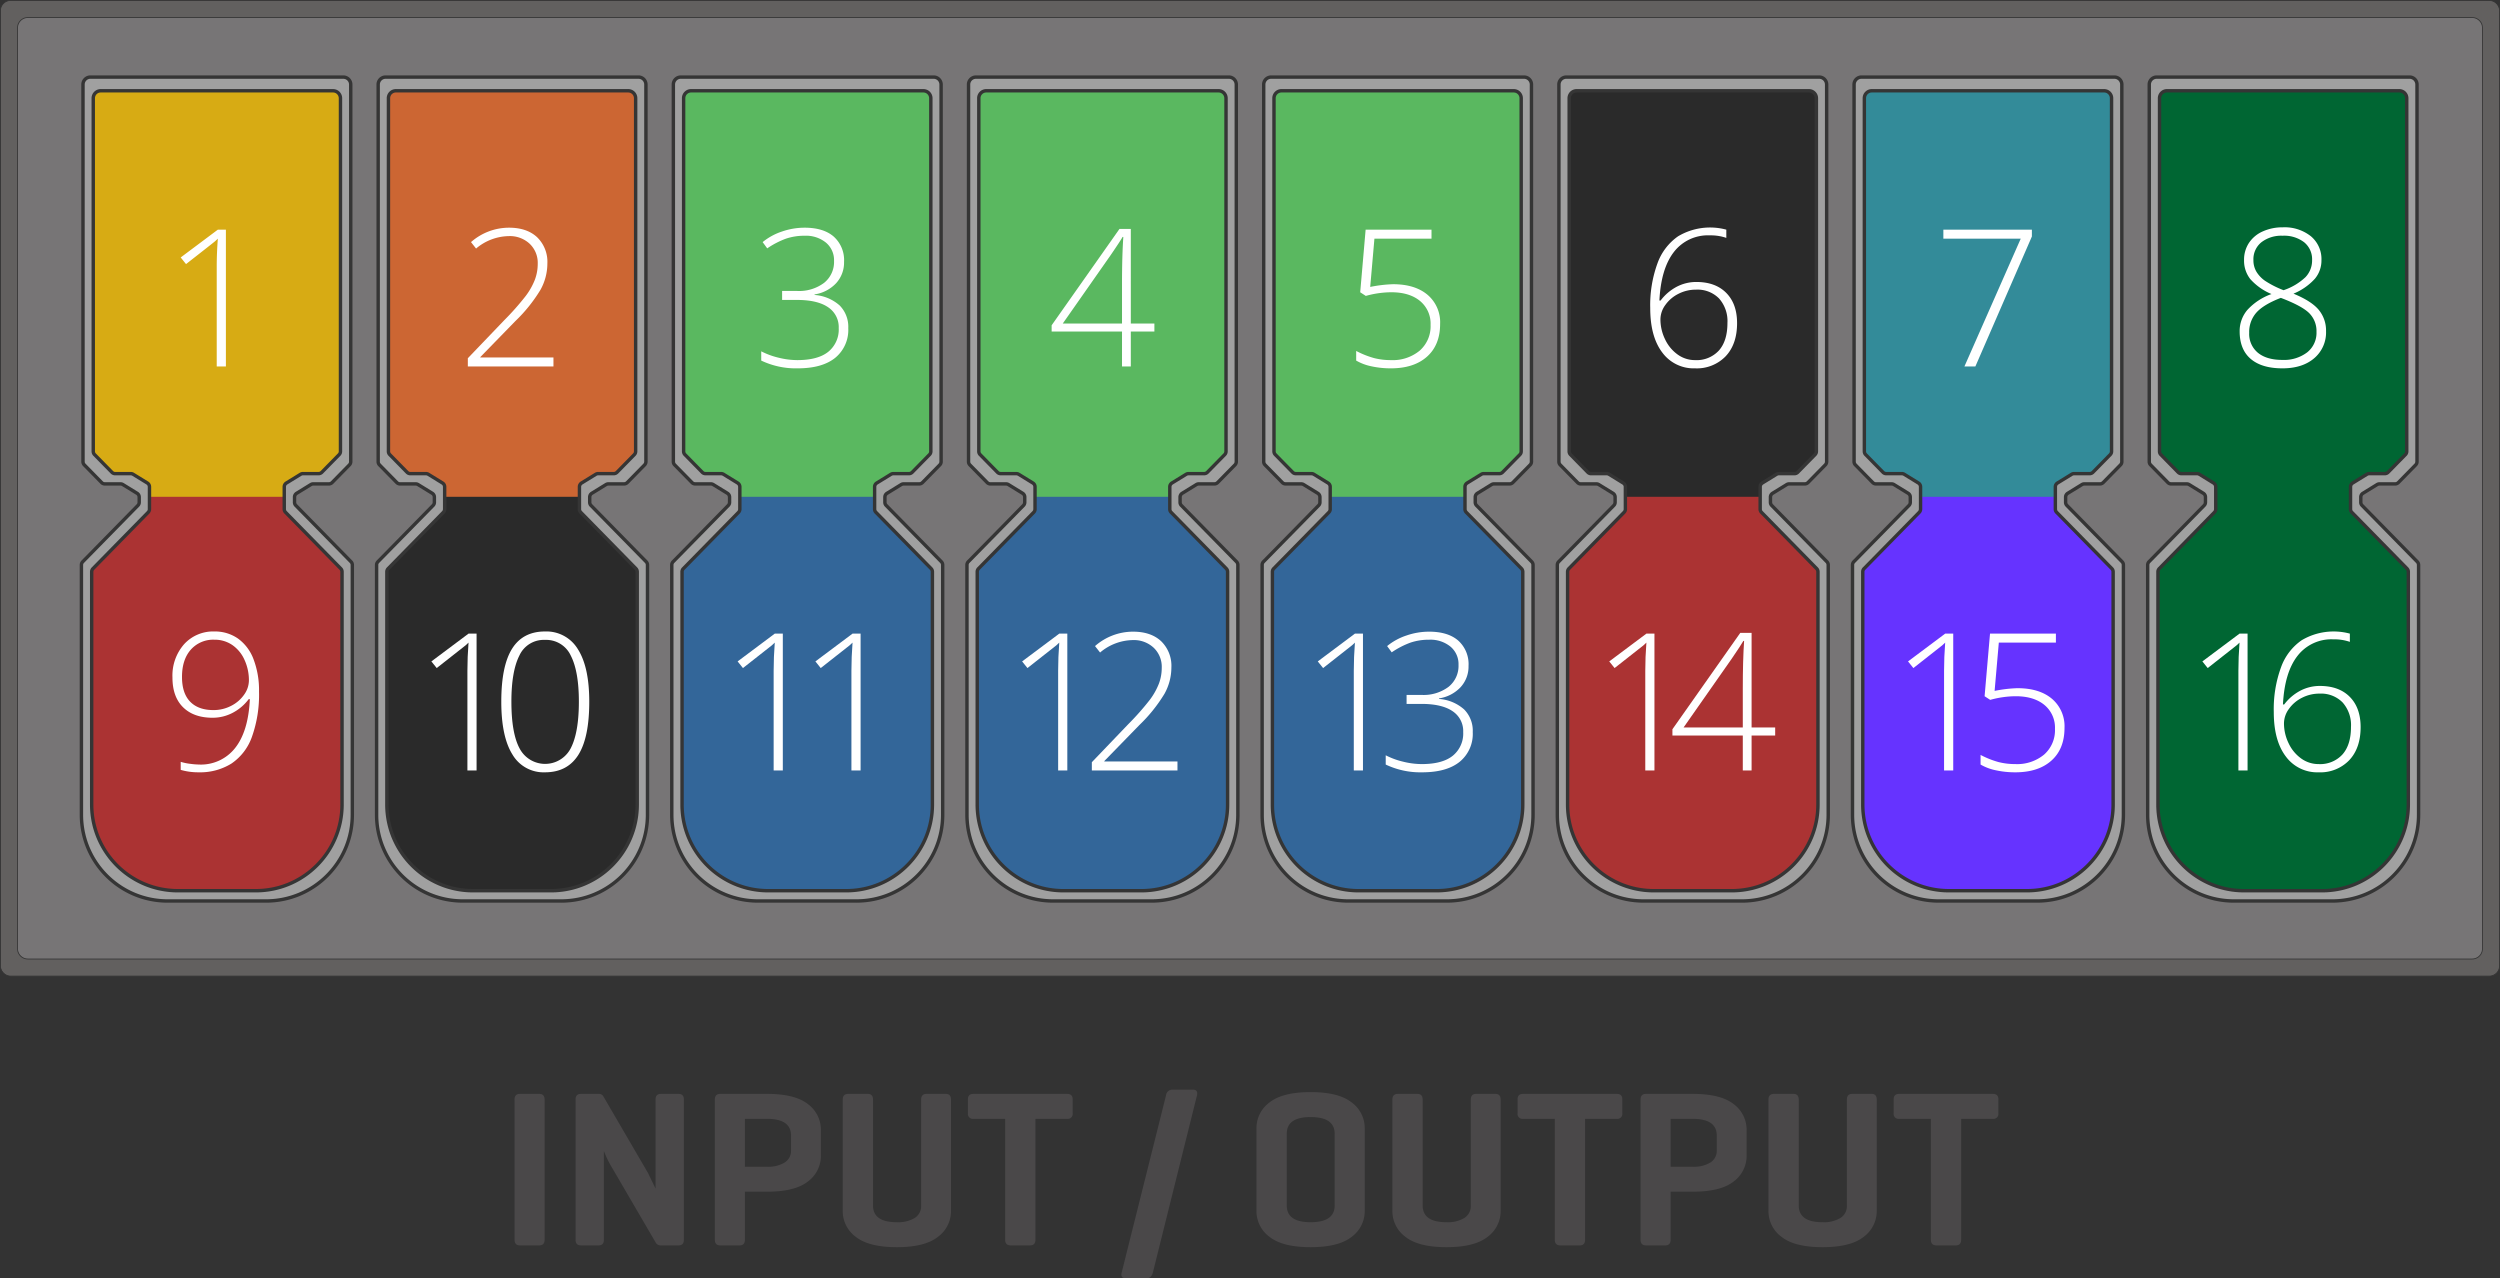 <svg xmlns="http://www.w3.org/2000/svg" xmlns:xlink="http://www.w3.org/1999/xlink" viewBox="0 0 730.25 373.411"><rect x="0" y="0" width="730.25" height="373.411" fill="#333333" stroke="none"/><style>.P{fill:#353535}.Q{fill:#a0a0a0}.R{fill:#5ab860}</style><rect width="730" height="285" x=".125" y=".125" fill="#62605f" rx="3"/><path d="M727.125 285.25h-724A3.13 3.13 0 0 1 0 282.125v-279A3.13 3.13 0 0 1 3.125 0h724a3.13 3.13 0 0 1 3.125 3.125v279a3.13 3.13 0 0 1-3.125 3.125m-724-285A2.88 2.88 0 0 0 .25 3.125v279A2.88 2.88 0 0 0 3.125 285h724a2.88 2.88 0 0 0 2.875-2.875v-279A2.88 2.88 0 0 0 727.125.25z" class="P"/><rect width="720" height="275" x="5.125" y="5.125" fill="#777576" rx="3"/><path d="M722.125 280.25h-714A3.13 3.13 0 0 1 5 277.125v-269A3.13 3.13 0 0 1 8.125 5h714a3.13 3.13 0 0 1 3.125 3.125v269a3.13 3.13 0 0 1-3.125 3.125m-714-275A2.88 2.88 0 0 0 5.25 8.125v269A2.88 2.88 0 0 0 8.125 280h714a2.88 2.88 0 0 0 2.875-2.875v-269a2.88 2.88 0 0 0-2.875-2.875z" class="P"/><path fill="#d7ab14" d="M83.034 145.292v-3.087c0-.462.24-.89.634-1.132l4.13-2.531c.209-.128.449-.196.693-.196h4.568c.356 0 .698-.143.948-.398l5.064-5.164c.243-.248.38-.582.38-.929V28.681a2.17 2.17 0 0 0-2.167-2.167H29.409a2.17 2.17 0 0 0-2.167 2.167v103.176c0 .347.136.681.38.929l5.064 5.164c.25.255.591.398.948.398h4.568c.245 0 .485.068.693.196l4.131 2.531c.394.241.634.67.634 1.132v3.087z"/><use xlink:href="#B" fill="#ab3333"/><use xlink:href="#C" class="Q"/><path d="M77.742 263.678h-28.79c-14.168-.013-25.651-11.492-25.67-25.66v-73a1.84 1.84 0 0 1 .519-1.276l16.124-16.444a.82.82 0 0 0 .237-.57v-1.52a.82.82 0 0 0-.397-.701l-4.135-2.543a.9.9 0 0 0-.428-.116h-4.57a1.8 1.8 0 0 1-1.311-.553l-5.057-5.157a1.84 1.84 0 0 1-.523-1.28V24.678a2.67 2.67 0 0 1 2.67-2.66h73.87a2.67 2.67 0 0 1 2.67 2.66v110.18a1.84 1.84 0 0 1-.519 1.276l-5.064 5.164c-.344.352-.815.55-1.307.55h-4.57a.85.85 0 0 0-.433.119l-4.125 2.537a.83.83 0 0 0-.402.704v1.52a.82.82 0 0 0 .233.566l16.127 16.447a1.84 1.84 0 0 1 .52 1.277v73c-.019 14.168-11.502 25.646-25.67 25.66zm-51.33-240.66a1.667 1.667 0 0 0-1.67 1.66v110.18a.84.84 0 0 0 .241.584l5.056 5.156a.8.8 0 0 0 .593.25h4.57c.33.002.653.09.938.256l4.144 2.548c.544.33.877.919.878 1.556v1.52a1.8 1.8 0 0 1-.527 1.274l-16.116 16.436a.84.84 0 0 0-.237.58v73c.018 13.616 11.054 24.647 24.67 24.66h28.79c13.616-.013 24.652-11.044 24.67-24.66v-73a.84.84 0 0 0-.239-.583l-16.118-16.438a1.8 1.8 0 0 1-.523-1.27v-1.52a1.83 1.83 0 0 1 .883-1.559l4.125-2.537a1.84 1.84 0 0 1 .952-.264h4.57a.82.82 0 0 0 .59-.247l5.063-5.164a.84.84 0 0 0 .237-.58V24.678a1.67 1.67 0 0 0-1.67-1.66zm48.33 237.66h-22.79c-14.168-.013-25.651-11.492-25.67-25.66v-68a1.84 1.84 0 0 1 .519-1.276l16.124-16.444a.82.82 0 0 0 .237-.57v-6.52a.82.82 0 0 0-.397-.701l-4.135-2.543a.9.9 0 0 0-.428-.116h-4.57a1.8 1.8 0 0 1-1.311-.553l-5.057-5.157a1.84 1.84 0 0 1-.523-1.28V28.678a2.67 2.67 0 0 1 2.67-2.66h67.87a2.67 2.67 0 0 1 2.67 2.66v103.18a1.84 1.84 0 0 1-.519 1.276l-5.064 5.164c-.344.352-.815.55-1.307.55h-4.57a.85.85 0 0 0-.433.119l-4.125 2.537a.83.83 0 0 0-.402.704v6.52a.82.82 0 0 0 .233.566l16.124 16.443a1.84 1.84 0 0 1 .523 1.28v68c-.019 14.168-11.502 25.646-25.67 25.66zm-45.33-233.66a1.667 1.667 0 0 0-1.67 1.66v103.18a.84.84 0 0 0 .241.584l5.056 5.156a.8.8 0 0 0 .593.25h4.57c.33.002.653.09.938.256l4.144 2.548c.544.33.877.919.878 1.556v6.52a1.8 1.8 0 0 1-.527 1.274l-16.116 16.436a.84.84 0 0 0-.237.58v68c.018 13.616 11.054 24.647 24.67 24.66h22.79c13.616-.013 24.652-11.044 24.67-24.66v-68a.84.84 0 0 0-.24-.584l-16.117-16.437a1.8 1.8 0 0 1-.523-1.27v-6.52a1.83 1.83 0 0 1 .883-1.559l4.125-2.537a1.84 1.84 0 0 1 .952-.264h4.57a.82.82 0 0 0 .59-.247l5.063-5.164a.84.84 0 0 0 .237-.58V28.678a1.67 1.67 0 0 0-1.67-1.66z" class="P"/><use xlink:href="#D" fill="#c63"/><use xlink:href="#E" fill="#2a2a2a"/><use xlink:href="#F" class="Q"/><path d="M163.964 263.678h-28.79c-14.168-.013-25.651-11.492-25.67-25.66v-73a1.84 1.84 0 0 1 .519-1.276l16.124-16.444a.82.82 0 0 0 .237-.57v-1.52a.82.82 0 0 0-.397-.701l-4.135-2.543a.9.9 0 0 0-.428-.116h-4.57a1.8 1.8 0 0 1-1.311-.553l-5.057-5.157a1.84 1.84 0 0 1-.523-1.28V24.678a2.67 2.67 0 0 1 2.67-2.66h73.87a2.67 2.67 0 0 1 2.67 2.66v110.18a1.84 1.84 0 0 1-.52 1.277l-5.063 5.164a1.82 1.82 0 0 1-1.307.55h-4.57a.85.85 0 0 0-.433.119l-4.125 2.537a.83.83 0 0 0-.402.704v1.52a.82.82 0 0 0 .233.566l16.127 16.447a1.84 1.84 0 0 1 .52 1.277v73c-.019 14.168-11.502 25.646-25.67 25.66zm-51.33-240.66a1.667 1.667 0 0 0-1.67 1.66v110.18a.84.84 0 0 0 .241.584l5.056 5.156a.8.8 0 0 0 .593.25h4.57c.33.002.653.09.938.256l4.144 2.548c.544.33.877.919.878 1.556v1.52a1.8 1.8 0 0 1-.527 1.274l-16.116 16.436a.84.84 0 0 0-.237.58v73c.018 13.616 11.054 24.647 24.67 24.66h28.79c13.616-.013 24.652-11.044 24.67-24.66v-73a.84.84 0 0 0-.239-.583l-16.118-16.438a1.8 1.8 0 0 1-.523-1.27v-1.52a1.83 1.83 0 0 1 .883-1.559l4.125-2.537a1.84 1.84 0 0 1 .952-.264h4.57a.82.82 0 0 0 .589-.247l5.063-5.164a.84.84 0 0 0 .237-.58V24.678a1.67 1.67 0 0 0-1.67-1.66zm48.33 237.66h-22.79c-14.168-.013-25.651-11.492-25.67-25.66v-68a1.84 1.84 0 0 1 .519-1.276l16.124-16.444a.82.82 0 0 0 .237-.57v-6.52a.82.82 0 0 0-.397-.701l-4.135-2.543a.9.9 0 0 0-.428-.116h-4.57a1.8 1.8 0 0 1-1.311-.553l-5.057-5.157a1.84 1.84 0 0 1-.523-1.28V28.678a2.67 2.67 0 0 1 2.67-2.66h67.87a2.67 2.67 0 0 1 2.67 2.66v103.18a1.84 1.84 0 0 1-.52 1.277l-5.063 5.164a1.82 1.82 0 0 1-1.307.55h-4.57a.85.85 0 0 0-.433.119l-4.125 2.537a.83.83 0 0 0-.402.704v6.52a.82.82 0 0 0 .233.566l16.124 16.443a1.84 1.84 0 0 1 .523 1.28v68c-.019 14.168-11.502 25.646-25.67 25.66zm-45.33-233.66a1.667 1.667 0 0 0-1.67 1.66v103.18a.84.84 0 0 0 .241.584l5.056 5.156a.8.8 0 0 0 .593.25h4.57c.33.002.653.09.938.256l4.144 2.548c.544.33.877.919.878 1.556v6.52a1.8 1.8 0 0 1-.527 1.274l-16.116 16.436a.84.84 0 0 0-.237.58v68c.018 13.616 11.054 24.647 24.67 24.66h22.79c13.616-.013 24.652-11.044 24.67-24.66v-68a.84.84 0 0 0-.24-.584l-16.117-16.437a1.8 1.8 0 0 1-.523-1.27v-6.52a1.83 1.83 0 0 1 .883-1.559l4.125-2.537a1.84 1.84 0 0 1 .952-.264h4.57a.82.82 0 0 0 .589-.247l5.063-5.164a.84.84 0 0 0 .237-.58V28.678a1.67 1.67 0 0 0-1.67-1.66z" class="P"/><use xlink:href="#D" x="86.222" class="R"/><use xlink:href="#E" x="86.223" fill="#369"/><use xlink:href="#F" x="86.223" class="Q"/><path d="M250.187 263.678h-28.79c-14.168-.013-25.651-11.492-25.67-25.66v-73a1.84 1.84 0 0 1 .519-1.276l16.124-16.444a.82.82 0 0 0 .237-.57v-1.52a.82.82 0 0 0-.397-.701l-4.134-2.543a.9.9 0 0 0-.429-.116h-4.57a1.8 1.8 0 0 1-1.311-.553l-5.056-5.157a1.84 1.84 0 0 1-.523-1.28V24.678a2.67 2.67 0 0 1 2.67-2.66h73.87a2.67 2.67 0 0 1 2.67 2.66v110.18a1.84 1.84 0 0 1-.52 1.277l-5.063 5.164a1.82 1.82 0 0 1-1.307.55h-4.57a.85.85 0 0 0-.433.119l-4.125 2.537a.83.83 0 0 0-.402.704v1.52a.82.82 0 0 0 .233.566l16.127 16.447a1.84 1.84 0 0 1 .52 1.277v73c-.019 14.168-11.502 25.646-25.67 25.66zm-51.33-240.66a1.667 1.667 0 0 0-1.67 1.66v110.18a.84.84 0 0 0 .241.584l5.056 5.156a.8.8 0 0 0 .593.25h4.57a1.9 1.9 0 0 1 .938.256l4.144 2.548c.544.33.877.919.878 1.556v1.52a1.8 1.8 0 0 1-.527 1.274l-16.116 16.436a.84.84 0 0 0-.237.58v73c.018 13.616 11.054 24.647 24.67 24.66h28.79c13.616-.013 24.652-11.044 24.67-24.66v-73a.84.84 0 0 0-.239-.583L258.5 147.998a1.8 1.8 0 0 1-.523-1.27v-1.52a1.83 1.83 0 0 1 .883-1.559l4.125-2.537a1.84 1.84 0 0 1 .952-.264h4.57a.82.82 0 0 0 .589-.247l5.063-5.164a.84.84 0 0 0 .237-.58V24.678a1.67 1.67 0 0 0-1.67-1.66zm48.33 237.66h-22.79c-14.168-.013-25.651-11.492-25.67-25.66v-68a1.84 1.84 0 0 1 .519-1.276l16.124-16.444a.82.82 0 0 0 .237-.57v-6.52a.82.82 0 0 0-.397-.701l-4.134-2.543a.9.9 0 0 0-.429-.116h-4.57a1.8 1.8 0 0 1-1.311-.553l-5.056-5.157a1.84 1.84 0 0 1-.523-1.28V28.678a2.67 2.67 0 0 1 2.67-2.66h67.87a2.67 2.67 0 0 1 2.67 2.66v103.18a1.84 1.84 0 0 1-.52 1.277l-5.063 5.164a1.82 1.82 0 0 1-1.307.55h-4.57a.85.85 0 0 0-.433.119l-4.125 2.537a.83.83 0 0 0-.402.704v6.52a.82.82 0 0 0 .233.566l16.124 16.443a1.84 1.84 0 0 1 .523 1.28v68c-.019 14.168-11.502 25.646-25.67 25.66m-45.33-233.66a1.667 1.667 0 0 0-1.67 1.66v103.18a.84.84 0 0 0 .241.584l5.056 5.156a.8.8 0 0 0 .593.25h4.57a1.9 1.9 0 0 1 .938.256l4.144 2.548c.544.33.877.919.878 1.556v6.52a1.8 1.8 0 0 1-.527 1.274l-16.116 16.436a.84.84 0 0 0-.237.58v68c.018 13.616 11.054 24.647 24.67 24.66h22.79c13.616-.013 24.652-11.044 24.67-24.66v-68a.84.84 0 0 0-.24-.584L255.5 149.998a1.8 1.8 0 0 1-.523-1.27v-6.52a1.83 1.83 0 0 1 .883-1.559l4.125-2.537a1.84 1.84 0 0 1 .952-.264h4.57a.82.82 0 0 0 .589-.247l5.063-5.164a.84.84 0 0 0 .237-.58V28.678a1.67 1.67 0 0 0-1.67-1.66z" class="P"/><path d="M341.701 145.292v-3.087c0-.462.24-.89.634-1.132l4.131-2.531c.209-.128.449-.196.693-.196h4.568c.356 0 .698-.143.948-.398l5.064-5.164c.243-.248.38-.582.38-.929V28.681a2.17 2.17 0 0 0-2.167-2.167h-67.875a2.17 2.17 0 0 0-2.167 2.167v103.176c0 .347.136.681.38.929l5.064 5.164c.25.254.591.398.948.398h4.568c.245 0 .485.068.693.196l4.131 2.531c.394.241.634.67.634 1.132v3.087z" class="R"/><use xlink:href="#E" x="172.445" fill="#369"/><use xlink:href="#G" class="Q"/><path d="M336.409 263.678h-28.79c-14.168-.013-25.651-11.492-25.67-25.66v-73c.001-.477.187-.935.52-1.277l16.123-16.443a.82.82 0 0 0 .237-.57v-1.52a.82.82 0 0 0-.397-.701l-4.134-2.543a.9.9 0 0 0-.428-.116h-4.57a1.8 1.8 0 0 1-1.31-.553l-5.057-5.157a1.84 1.84 0 0 1-.523-1.28V24.678a2.67 2.67 0 0 1 2.67-2.66h73.87a2.67 2.67 0 0 1 2.67 2.66v110.18a1.84 1.84 0 0 1-.52 1.277l-5.063 5.164a1.82 1.82 0 0 1-1.307.55h-4.57a.85.85 0 0 0-.433.119l-4.125 2.537a.83.83 0 0 0-.402.704v1.52a.82.82 0 0 0 .233.566l16.127 16.447c.333.342.519.8.52 1.277v73c-.019 14.168-11.503 25.647-25.67 25.66zm-51.33-240.66a1.67 1.67 0 0 0-1.67 1.66v110.18a.84.84 0 0 0 .241.584l5.057 5.156a.8.8 0 0 0 .593.25h4.57c.33.002.653.09.938.256l4.144 2.548c.544.33.877.919.878 1.556v1.52a1.8 1.8 0 0 1-.527 1.274l-16.116 16.436a.84.84 0 0 0-.237.58v73c.018 13.616 11.055 24.647 24.67 24.66h28.79c13.616-.012 24.652-11.044 24.67-24.66v-73a.84.84 0 0 0-.24-.583l-16.117-16.438a1.8 1.8 0 0 1-.523-1.27v-1.52a1.83 1.83 0 0 1 .883-1.559l4.125-2.537a1.84 1.84 0 0 1 .952-.264h4.57a.82.82 0 0 0 .589-.247l5.063-5.164a.84.84 0 0 0 .237-.58V24.678a1.67 1.67 0 0 0-1.67-1.66zm48.33 237.66h-22.79c-14.168-.013-25.651-11.492-25.67-25.66v-68c.001-.477.187-.935.52-1.277l16.123-16.443a.82.82 0 0 0 .237-.57v-6.52a.82.82 0 0 0-.397-.701l-4.134-2.543a.9.9 0 0 0-.428-.116h-4.57a1.8 1.8 0 0 1-1.31-.553l-5.057-5.157a1.84 1.84 0 0 1-.523-1.28V28.678a2.67 2.67 0 0 1 2.67-2.66h67.87a2.67 2.67 0 0 1 2.67 2.66v103.18a1.84 1.84 0 0 1-.52 1.277l-5.063 5.164a1.82 1.82 0 0 1-1.307.55h-4.57a.85.85 0 0 0-.433.119l-4.125 2.537a.83.83 0 0 0-.402.704v6.52a.82.82 0 0 0 .233.566l16.124 16.444a1.84 1.84 0 0 1 .523 1.28v68c-.019 14.168-11.503 25.647-25.67 25.66zm-45.33-233.66a1.67 1.67 0 0 0-1.67 1.66v103.18a.84.84 0 0 0 .241.584l5.057 5.156a.8.8 0 0 0 .593.25h4.57c.33.002.653.09.938.256l4.144 2.548c.544.33.877.919.878 1.556v6.52a1.8 1.8 0 0 1-.527 1.274l-16.116 16.436a.84.84 0 0 0-.237.58v68c.018 13.616 11.055 24.647 24.67 24.66h22.79c13.616-.012 24.652-11.044 24.67-24.66v-68a.84.84 0 0 0-.241-.583l-16.116-16.437a1.8 1.8 0 0 1-.523-1.27v-6.52a1.83 1.83 0 0 1 .883-1.559l4.125-2.537a1.84 1.84 0 0 1 .952-.264h4.57a.82.82 0 0 0 .589-.247l5.063-5.164a.84.84 0 0 0 .237-.58V28.678a1.67 1.67 0 0 0-1.67-1.66z" class="P"/><use xlink:href="#D" x="258.667" class="R"/><use xlink:href="#B" x="344.889" fill="#369"/><use xlink:href="#C" x="344.889" class="Q"/><path d="M422.631 263.678h-28.79c-14.168-.013-25.651-11.492-25.67-25.66v-73c.001-.477.187-.935.52-1.277l16.123-16.443a.82.82 0 0 0 .237-.57v-1.52a.82.82 0 0 0-.397-.701l-4.134-2.543a.9.9 0 0 0-.428-.116h-4.57a1.8 1.8 0 0 1-1.31-.553l-5.057-5.157a1.84 1.84 0 0 1-.523-1.28V24.678a2.67 2.67 0 0 1 2.67-2.66h73.87a2.67 2.67 0 0 1 2.67 2.66v110.18a1.84 1.84 0 0 1-.52 1.277l-5.063 5.164c-.344.352-.815.55-1.307.55h-4.57a.85.85 0 0 0-.433.119l-4.125 2.537a.83.83 0 0 0-.402.704v1.52a.82.82 0 0 0 .233.566l16.127 16.447c.333.342.519.8.52 1.277v73c-.019 14.168-11.502 25.646-25.67 25.66zm-51.33-240.66a1.667 1.667 0 0 0-1.67 1.66v110.18a.85.85 0 0 0 .24.584l5.057 5.156a.8.8 0 0 0 .593.25h4.57c.33.002.653.09.938.256l4.143 2.548c.544.33.877.919.878 1.556v1.52a1.8 1.8 0 0 1-.527 1.274l-16.116 16.436a.84.84 0 0 0-.237.58v73c.018 13.616 11.055 24.647 24.67 24.66h28.79c13.616-.013 24.652-11.044 24.67-24.66v-73a.84.84 0 0 0-.241-.583l-16.116-16.437a1.8 1.8 0 0 1-.523-1.27v-1.52a1.83 1.83 0 0 1 .883-1.559l4.125-2.537c.287-.173.617-.264.952-.264h4.57a.82.82 0 0 0 .59-.247l5.063-5.164a.84.84 0 0 0 .237-.58V24.678a1.67 1.67 0 0 0-1.67-1.66zm48.33 237.66h-22.79c-14.168-.013-25.651-11.492-25.67-25.66v-68c.001-.477.187-.935.52-1.277l16.123-16.443a.82.82 0 0 0 .237-.57v-6.52a.82.82 0 0 0-.397-.701l-4.134-2.543a.9.9 0 0 0-.428-.116h-4.57a1.8 1.8 0 0 1-1.31-.553l-5.057-5.157a1.84 1.84 0 0 1-.523-1.28V28.678a2.67 2.67 0 0 1 2.67-2.66h67.87a2.67 2.67 0 0 1 2.67 2.66v103.18a1.84 1.84 0 0 1-.52 1.277l-5.063 5.164c-.344.352-.815.55-1.307.55h-4.57a.85.85 0 0 0-.433.119l-4.125 2.537a.83.83 0 0 0-.402.704v6.52a.82.82 0 0 0 .233.566l16.124 16.444a1.84 1.84 0 0 1 .523 1.28v68c-.019 14.168-11.502 25.646-25.67 25.66zm-45.33-233.66a1.667 1.667 0 0 0-1.67 1.66v103.18a.85.85 0 0 0 .24.584l5.057 5.156a.8.8 0 0 0 .593.25h4.57c.33.002.653.09.938.256l4.143 2.548c.544.33.877.919.878 1.556v6.52a1.8 1.8 0 0 1-.527 1.274l-16.116 16.436a.84.84 0 0 0-.237.58v68c.018 13.616 11.055 24.647 24.67 24.66h22.79c13.616-.013 24.652-11.044 24.67-24.66v-68a.84.84 0 0 0-.241-.583l-16.116-16.437a1.8 1.8 0 0 1-.523-1.27v-6.52a1.83 1.83 0 0 1 .883-1.559l4.125-2.537c.287-.173.617-.264.952-.264h4.57a.82.82 0 0 0 .59-.247l5.063-5.164a.84.84 0 0 0 .237-.58V28.678a1.67 1.67 0 0 0-1.67-1.66z" class="P"/><path fill="#2a2a2a" d="M514.145 145.292v-3.087c0-.462.24-.89.634-1.132l4.13-2.531c.209-.128.449-.196.693-.196h4.568c.356 0 .698-.143.948-.398l5.064-5.164c.243-.248.38-.582.38-.929V28.681a2.17 2.17 0 0 0-2.167-2.167H460.52a2.17 2.17 0 0 0-2.167 2.167v103.176c0 .347.136.681.38.929l5.064 5.164c.25.255.591.398.948.398h4.568c.245 0 .485.068.693.196l4.131 2.531c.394.241.634.67.634 1.132v3.087z"/><use xlink:href="#E" x="344.889" fill="#ab3333"/><use xlink:href="#G" x="172.444" class="Q"/><path d="M508.854 263.678h-28.79c-14.168-.013-25.651-11.492-25.67-25.66v-73a1.84 1.84 0 0 1 .52-1.277l16.124-16.443a.82.82 0 0 0 .237-.57v-1.52a.82.82 0 0 0-.397-.701l-4.134-2.543a.9.9 0 0 0-.428-.116h-4.57a1.8 1.8 0 0 1-1.31-.553l-5.057-5.157a1.84 1.84 0 0 1-.523-1.28V24.678a2.67 2.67 0 0 1 2.67-2.66h73.87a2.67 2.67 0 0 1 2.67 2.66v110.18a1.84 1.84 0 0 1-.519 1.276l-5.064 5.164c-.344.352-.815.55-1.307.55h-4.57a.84.84 0 0 0-.432.119l-4.126 2.537a.82.82 0 0 0-.401.704v1.52a.82.82 0 0 0 .233.566l16.128 16.448a1.84 1.84 0 0 1 .519 1.276v73c-.019 14.168-11.502 25.647-25.67 25.66zm-51.33-240.66a1.667 1.667 0 0 0-1.67 1.66v110.18a.85.85 0 0 0 .24.584l5.057 5.156a.8.8 0 0 0 .593.25h4.57c.33.002.653.09.938.256l4.143 2.548c.544.33.877.919.878 1.556v1.52c-.001.477-.19.935-.526 1.273l-16.117 16.437a.84.84 0 0 0-.237.58v73c.018 13.616 11.054 24.647 24.67 24.66h28.79c13.616-.013 24.652-11.044 24.67-24.66v-73a.84.84 0 0 0-.239-.582l-16.118-16.438a1.8 1.8 0 0 1-.523-1.27v-1.52a1.83 1.83 0 0 1 .882-1.559l4.126-2.537a1.84 1.84 0 0 1 .952-.264h4.57a.82.82 0 0 0 .59-.247l5.063-5.164a.84.84 0 0 0 .237-.58V24.678a1.67 1.67 0 0 0-1.67-1.66zm48.33 237.66h-22.79c-14.168-.013-25.651-11.492-25.67-25.66v-68a1.84 1.84 0 0 1 .52-1.277l16.124-16.443a.82.82 0 0 0 .237-.57v-6.52a.82.82 0 0 0-.397-.701l-4.134-2.543a.9.9 0 0 0-.428-.116h-4.57a1.8 1.8 0 0 1-1.31-.553l-5.057-5.157a1.84 1.84 0 0 1-.523-1.28V28.678a2.67 2.67 0 0 1 2.67-2.66h67.87a2.67 2.67 0 0 1 2.67 2.66v103.18a1.84 1.84 0 0 1-.519 1.276l-5.064 5.164c-.344.352-.815.55-1.307.55h-4.57a.84.84 0 0 0-.432.119l-4.126 2.537a.82.82 0 0 0-.401.704v6.52a.82.82 0 0 0 .233.566l16.124 16.444a1.84 1.84 0 0 1 .523 1.28v68c-.019 14.168-11.502 25.647-25.67 25.66zm-45.33-233.66a1.667 1.667 0 0 0-1.67 1.66v103.18a.85.85 0 0 0 .24.584l5.057 5.156a.8.8 0 0 0 .593.25h4.57c.33.002.653.09.938.256l4.143 2.548c.544.33.877.919.878 1.556v6.52c-.001.477-.19.935-.526 1.273l-16.117 16.437a.84.84 0 0 0-.237.58v68c.018 13.616 11.054 24.647 24.67 24.66h22.79c13.616-.013 24.652-11.044 24.67-24.66v-68a.84.84 0 0 0-.241-.584l-16.116-16.436a1.8 1.8 0 0 1-.523-1.27v-6.52a1.83 1.83 0 0 1 .882-1.559l4.126-2.537a1.84 1.84 0 0 1 .952-.264h4.57a.82.82 0 0 0 .59-.247l5.063-5.164a.84.84 0 0 0 .237-.58V28.678a1.67 1.67 0 0 0-1.67-1.66z" class="P"/><use xlink:href="#D" x="431.111" fill="#338b99"/><use xlink:href="#E" x="431.112" fill="#63f"/><use xlink:href="#F" x="431.112" class="Q"/><path d="M595.076 263.678h-28.79c-14.168-.013-25.651-11.492-25.67-25.66v-73a1.84 1.84 0 0 1 .52-1.277l16.124-16.443a.82.82 0 0 0 .237-.57v-1.52a.82.82 0 0 0-.397-.701l-4.134-2.543a.9.9 0 0 0-.428-.116h-4.57a1.8 1.8 0 0 1-1.311-.553l-5.057-5.157a1.84 1.84 0 0 1-.523-1.28V24.678a2.67 2.67 0 0 1 2.67-2.66h73.87a2.67 2.67 0 0 1 2.67 2.66v110.18a1.84 1.84 0 0 1-.519 1.276l-5.064 5.164c-.344.352-.815.55-1.307.55h-4.57a.84.84 0 0 0-.432.119l-4.126 2.537a.82.82 0 0 0-.401.704v1.52a.82.82 0 0 0 .233.566l16.128 16.448a1.84 1.84 0 0 1 .519 1.276v73c-.019 14.168-11.502 25.647-25.67 25.66zm-51.33-240.66a1.667 1.667 0 0 0-1.67 1.66v110.18a.84.84 0 0 0 .241.584l5.056 5.156a.8.8 0 0 0 .593.25h4.57c.33.002.653.09.938.256l4.143 2.548c.544.33.877.919.878 1.556v1.52c-.001.477-.19.935-.526 1.273l-16.117 16.437a.84.84 0 0 0-.237.58v73c.018 13.616 11.054 24.647 24.67 24.66h28.79c13.616-.013 24.652-11.044 24.67-24.66v-73a.84.84 0 0 0-.239-.582l-16.118-16.438a1.8 1.8 0 0 1-.523-1.27v-1.52a1.83 1.83 0 0 1 .882-1.559l4.126-2.537a1.84 1.84 0 0 1 .952-.264h4.57a.82.82 0 0 0 .59-.247l5.063-5.164a.84.84 0 0 0 .237-.58V24.678a1.67 1.67 0 0 0-1.67-1.66zm48.33 237.66h-22.79c-14.168-.013-25.651-11.492-25.67-25.66v-68a1.84 1.84 0 0 1 .52-1.277l16.124-16.443a.82.82 0 0 0 .237-.57v-6.52a.82.82 0 0 0-.397-.701l-4.134-2.543a.9.9 0 0 0-.428-.116h-4.57a1.8 1.8 0 0 1-1.311-.553l-5.057-5.157a1.84 1.84 0 0 1-.523-1.28V28.678a2.67 2.67 0 0 1 2.67-2.66h67.87a2.67 2.67 0 0 1 2.67 2.66v103.18a1.84 1.84 0 0 1-.519 1.276l-5.064 5.164c-.344.352-.815.55-1.307.55h-4.57a.84.84 0 0 0-.432.119l-4.126 2.537a.82.82 0 0 0-.401.704v6.52a.82.82 0 0 0 .233.566l16.124 16.444a1.84 1.84 0 0 1 .523 1.28v68c-.019 14.168-11.502 25.647-25.67 25.66zm-45.33-233.66a1.667 1.667 0 0 0-1.67 1.66v103.18a.84.84 0 0 0 .241.584l5.056 5.156a.8.8 0 0 0 .593.25h4.57c.33.002.653.09.938.256l4.143 2.548c.544.33.877.919.878 1.556v6.52c-.001.477-.19.935-.526 1.273l-16.117 16.437a.84.84 0 0 0-.237.58v68c.018 13.616 11.054 24.647 24.67 24.66h22.79c13.616-.013 24.652-11.044 24.67-24.66v-68a.84.84 0 0 0-.241-.584l-16.116-16.436a1.8 1.8 0 0 1-.523-1.27v-6.52a1.83 1.83 0 0 1 .882-1.559l4.126-2.537a1.84 1.84 0 0 1 .952-.264h4.57a.82.82 0 0 0 .59-.247l5.063-5.164a.84.84 0 0 0 .237-.58V28.678a1.67 1.67 0 0 0-1.67-1.66z" class="P"/><g fill="#063"><path d="M686.589 145.292v-3.087c0-.462.24-.89.634-1.132l4.13-2.531c.209-.128.449-.196.693-.196h4.568c.356 0 .698-.143.948-.398l5.064-5.164c.243-.248.38-.582.38-.929V28.681a2.17 2.17 0 0 0-2.167-2.167h-67.875a2.17 2.17 0 0 0-2.167 2.167v103.176c0 .347.136.681.38.929l5.064 5.164c.25.254.591.398.948.398h4.568c.245 0 .485.068.693.196l4.131 2.531c.394.241.634.67.634 1.132v3.087z"/><use xlink:href="#E" x="517.334"/></g><use xlink:href="#G" x="344.889" class="Q"/><path d="M681.298 263.678h-28.79c-14.168-.013-25.651-11.492-25.67-25.66v-73a1.84 1.84 0 0 1 .519-1.276l16.124-16.444a.82.82 0 0 0 .237-.57v-1.52a.82.82 0 0 0-.397-.701l-4.135-2.543a.9.9 0 0 0-.428-.116h-4.57a1.8 1.8 0 0 1-1.311-.553l-5.057-5.157a1.84 1.84 0 0 1-.523-1.28V24.678a2.67 2.67 0 0 1 2.67-2.66h73.87a2.67 2.67 0 0 1 2.67 2.66v110.18a1.84 1.84 0 0 1-.519 1.276l-5.064 5.164c-.344.352-.815.55-1.307.55h-4.57a.84.84 0 0 0-.432.119l-4.126 2.537a.83.83 0 0 0-.402.704v1.52a.82.82 0 0 0 .233.566l16.127 16.447a1.84 1.84 0 0 1 .519 1.276v73c-.019 14.168-11.502 25.646-25.67 25.66zm-51.33-240.66a1.667 1.667 0 0 0-1.67 1.66v110.18a.84.84 0 0 0 .241.584l5.056 5.156a.8.8 0 0 0 .593.25h4.57c.33.002.653.09.938.256l4.143 2.548c.544.33.877.919.878 1.556v1.52c-.001.477-.19.935-.526 1.273l-16.117 16.437a.84.84 0 0 0-.237.58v73c.018 13.616 11.054 24.647 24.67 24.66h28.79c13.616-.013 24.652-11.044 24.67-24.66v-73a.84.84 0 0 0-.239-.582l-16.118-16.438a1.8 1.8 0 0 1-.523-1.27v-1.52a1.83 1.83 0 0 1 .883-1.559l4.125-2.537a1.84 1.84 0 0 1 .952-.264h4.57a.82.82 0 0 0 .59-.247l5.064-5.164a.84.84 0 0 0 .237-.58V24.678a1.67 1.67 0 0 0-1.67-1.66zm48.33 237.66h-22.79c-14.168-.013-25.651-11.492-25.67-25.66v-68a1.84 1.84 0 0 1 .519-1.276l16.124-16.444a.82.82 0 0 0 .237-.57v-6.52a.82.82 0 0 0-.397-.701l-4.135-2.543a.9.9 0 0 0-.428-.116h-4.57a1.8 1.8 0 0 1-1.311-.553l-5.057-5.157a1.84 1.84 0 0 1-.523-1.28V28.678a2.67 2.67 0 0 1 2.67-2.66h67.87a2.67 2.67 0 0 1 2.67 2.66v103.18a1.84 1.84 0 0 1-.519 1.276l-5.064 5.164c-.344.352-.815.55-1.307.55h-4.57a.84.84 0 0 0-.432.119l-4.126 2.537a.83.83 0 0 0-.402.704v6.52a.82.82 0 0 0 .233.566l16.124 16.443a1.84 1.84 0 0 1 .523 1.28v68c-.019 14.168-11.502 25.646-25.67 25.66zm-45.33-233.66a1.667 1.667 0 0 0-1.67 1.66v103.18a.84.84 0 0 0 .241.584l5.056 5.156a.8.8 0 0 0 .593.25h4.57c.33.002.653.09.938.256l4.143 2.548c.544.33.877.919.878 1.556v6.52c-.001.477-.19.935-.526 1.273l-16.117 16.437a.84.84 0 0 0-.237.58v68c.018 13.616 11.054 24.647 24.67 24.66h22.79c13.616-.013 24.652-11.044 24.67-24.66v-68a.84.84 0 0 0-.241-.584l-16.116-16.436a1.8 1.8 0 0 1-.523-1.27v-6.52a1.83 1.83 0 0 1 .883-1.559l4.125-2.537a1.84 1.84 0 0 1 .952-.264h4.57a.82.82 0 0 0 .59-.247l5.064-5.164a.84.84 0 0 0 .237-.58V28.678a1.67 1.67 0 0 0-1.67-1.66z" class="P"/><g fill="#fff"><path d="M65.984 107.046h-2.679V77.935q0-3.963.328-8.228-.41.409-.847.792-.438.383-8.447 6.643l-1.558-1.941 10.852-8.119h2.351zm95.681 0h-25.012v-2.405l10.633-11.098a78 78 0 0 0 6.287-7.107 20 20 0 0 0 2.651-4.702 13.2 13.2 0 0 0 .848-4.702 7.68 7.68 0 0 0-2.351-5.822 8.47 8.47 0 0 0-6.096-2.242 15.15 15.15 0 0 0-9.567 3.636l-1.476-1.886a16.83 16.83 0 0 1 11.098-4.209q5.221 0 8.214 2.788a10 10 0 0 1 2.993 7.681 15.9 15.9 0 0 1-2.009 7.667 45 45 0 0 1-7.339 9.144l-10.25 10.524v.109h21.376z"/><use xlink:href="#H"/><path d="M337.198 96.851h-6.889v10.196h-2.569V96.851h-20.556v-1.832l19.818-28.155h3.308V94.5h6.889zM327.74 94.5V83.074q0-8.255.382-13.859h-.218q-.547 1.011-3.362 5.139L310.436 94.5zm79.169-11.481q6.397 0 10.073 3.089a10.51 10.51 0 0 1 3.677 8.501q0 6.15-3.827 9.567t-10.551 3.417c-1.902.009-3.8-.188-5.659-.588a14.7 14.7 0 0 1-4.482-1.681v-2.815a26 26 0 0 0 5.248 2.091 19.6 19.6 0 0 0 4.894.587 12.33 12.33 0 0 0 8.419-2.774 9.46 9.46 0 0 0 3.171-7.503 8.57 8.57 0 0 0-3.089-6.998q-3.089-2.542-8.392-2.542a28 28 0 0 0-7.436 1.066l-1.64-1.066 1.585-18.287h19.244v2.625H401.47l-1.23 14.104a39 39 0 0 1 6.669-.793"/><use xlink:href="#I"/><path d="m573.805 107.046 16.456-37.339h-22.606v-2.625h25.859v1.996l-16.51 37.968zm93.002-40.647a12.33 12.33 0 0 1 8.187 2.597 8.68 8.68 0 0 1 3.103 7.025 8.3 8.3 0 0 1-1.927 5.413 17.4 17.4 0 0 1-6.246 4.346q5.248 2.16 7.38 4.729a9.44 9.44 0 0 1 2.132 6.232 9.86 9.86 0 0 1-3.458 7.9q-3.458 2.952-9.28 2.952-6.042 0-9.267-2.761-3.226-2.761-3.226-8.036a9.5 9.5 0 0 1 2.269-6.287 17.5 17.5 0 0 1 7.025-4.62 17 17 0 0 1-6.205-4.387 8.7 8.7 0 0 1-1.804-5.536 8.9 8.9 0 0 1 1.449-5.043 9.36 9.36 0 0 1 4.059-3.349 14 14 0 0 1 5.809-1.175m-9.813 30.806a7.11 7.11 0 0 0 2.556 5.85q2.556 2.077 7.148 2.077a11.17 11.17 0 0 0 7.216-2.2 7.26 7.26 0 0 0 2.733-5.973 7.4 7.4 0 0 0-2.146-5.508q-2.147-2.118-8.269-4.442-5.03 1.942-7.134 4.292a8.52 8.52 0 0 0-2.105 5.904zm9.759-28.346a9.5 9.5 0 0 0-6.191 1.9 6.35 6.35 0 0 0-2.337 5.207 6.53 6.53 0 0 0 .861 3.376 8.9 8.9 0 0 0 2.487 2.651 28.2 28.2 0 0 0 5.453 2.775 17.3 17.3 0 0 0 6.396-3.8 7.06 7.06 0 0 0 1.941-5.002 6.39 6.39 0 0 0-2.31-5.193 9.58 9.58 0 0 0-6.3-1.914M75.661 202.03a36.6 36.6 0 0 1-2.063 13.175 15.74 15.74 0 0 1-6.014 7.845 17.3 17.3 0 0 1-9.554 2.542 18.5 18.5 0 0 1-5.249-.711v-2.351a15.3 15.3 0 0 0 2.83.587 22 22 0 0 0 2.528.205 12.7 12.7 0 0 0 10.579-4.879q3.827-4.879 4.264-14.228h-.328a13.84 13.84 0 0 1-4.756 4.032 12.54 12.54 0 0 1-5.768 1.408q-5.55 0-8.651-3.062-3.103-3.061-3.103-8.692a13.85 13.85 0 0 1 3.403-9.731 11.44 11.44 0 0 1 8.843-3.717 11.72 11.72 0 0 1 6.888 2.063 13.06 13.06 0 0 1 4.551 6.055 25.4 25.4 0 0 1 1.599 9.458zm-13.039-15.171a8.73 8.73 0 0 0-6.889 2.911q-2.569 2.911-2.569 7.968 0 4.756 2.378 7.216t6.806 2.46a11.1 11.1 0 0 0 5.153-1.23 10.2 10.2 0 0 0 3.799-3.266 7.23 7.23 0 0 0 1.408-4.142 14.25 14.25 0 0 0-1.271-5.986 10.4 10.4 0 0 0-3.553-4.36 9.06 9.06 0 0 0-5.262-1.572z"/><use xlink:href="#J"/><path d="M172.123 204.955q0 10.524-3.212 15.581t-9.717 5.057a10.53 10.53 0 0 1-9.513-5.208q-3.253-5.208-3.253-15.431 0-10.441 3.157-15.472 3.157-5.029 9.608-5.029a10.71 10.71 0 0 1 9.622 5.207q3.308 5.208 3.308 15.294zm-22.743 0q0 9.294 2.433 13.736a8.413 8.413 0 0 0 14.911-.15q2.364-4.592 2.364-13.585 0-8.856-2.364-13.449a7.9 7.9 0 0 0-7.531-4.592 7.82 7.82 0 0 0-7.49 4.592q-2.323 4.592-2.323 13.449z"/><use xlink:href="#J" x="89.453"/><use xlink:href="#J" x="112.17"/><use xlink:href="#J" x="172.554"/><path d="M343.939 225.046h-25.012v-2.405l10.633-11.098a78 78 0 0 0 6.287-7.107 20 20 0 0 0 2.651-4.702 13.2 13.2 0 0 0 .848-4.702 7.68 7.68 0 0 0-2.351-5.822 8.47 8.47 0 0 0-6.096-2.242 15.15 15.15 0 0 0-9.567 3.636l-1.476-1.886a16.83 16.83 0 0 1 11.098-4.209q5.221 0 8.214 2.788a10 10 0 0 1 2.993 7.681 15.9 15.9 0 0 1-2.009 7.667 45 45 0 0 1-7.339 9.144l-10.25 10.524v.109h21.376z"/><use xlink:href="#J" x="258.914"/><use xlink:href="#H" x="182.411" y="118"/><use xlink:href="#J" x="344.056"/><path d="M518.529 214.851h-6.889v10.196h-2.569v-10.196h-20.556v-1.832l19.818-28.155h3.308V212.5h6.889zm-9.458-2.351v-11.426q0-8.255.382-13.859h-.218q-.547 1.011-3.362 5.139L491.768 212.5z"/><use xlink:href="#J" x="431.331"/><path d="M589.294 201.019q6.397 0 10.073 3.089a10.51 10.51 0 0 1 3.676 8.501q0 6.15-3.827 9.567t-10.551 3.417a26.3 26.3 0 0 1-5.659-.588 14.7 14.7 0 0 1-4.483-1.681v-2.815a26 26 0 0 0 5.249 2.091 19.7 19.7 0 0 0 4.893.587 12.33 12.33 0 0 0 8.419-2.774 9.46 9.46 0 0 0 3.171-7.503 8.57 8.57 0 0 0-3.089-6.998q-3.089-2.542-8.392-2.542a28 28 0 0 0-7.435 1.066l-1.64-1.066 1.585-18.287h19.244v2.625h-16.674l-1.23 14.104a39 39 0 0 1 6.67-.793"/><use xlink:href="#J" x="517.306"/><use xlink:href="#I" x="182.137" y="118"/></g><g fill="#4a4849"><path d="M159.083 321.216v40.871q0 1.693-1.562 1.692h-5.662q-1.562 0-1.562-1.692v-40.871q0-1.691 1.562-1.692h5.662q1.562 0 1.562 1.692m40.675-.065v41.001q0 1.627-1.562 1.627h-5.142a1.6 1.6 0 0 1-1.497-.781l-12.561-21.542a30.3 30.3 0 0 1-2.604-5.271v25.967q0 1.627-1.562 1.627h-5.141q-1.562 0-1.562-1.627v-41.001q0-1.626 1.562-1.627h5.141a1.47 1.47 0 0 1 1.367.651l13.082 22.453 2.212 4.556v-26.032q0-1.626 1.562-1.627h5.142q1.562 0 1.562 1.627z"/><use xlink:href="#K"/><use xlink:href="#L"/><use xlink:href="#M"/><path d="m349.636 319.98-12.886 51.739q-.456 1.691-1.887 1.692h-5.988q-1.627 0-1.236-1.692l12.951-51.739a1.85 1.85 0 0 1 1.887-1.692h5.922q1.626 0 1.236 1.692zm17.375 33.711v-24.08a9.31 9.31 0 0 1 3.807-7.582q3.807-3.026 12.007-3.026t12.007 3.026a9.31 9.31 0 0 1 3.807 7.582v24.08a9.31 9.31 0 0 1-3.807 7.582q-3.807 3.026-12.007 3.026t-12.007-3.026a9.31 9.31 0 0 1-3.807-7.582m22.843-1.562v-20.956q0-4.881-7.029-4.881-6.965 0-6.963 4.881v20.956q0 4.881 6.963 4.881 7.029 0 7.029-4.881"/><use xlink:href="#L" x="160.552"/><use xlink:href="#M" x="160.551"/><use xlink:href="#K" x="270.405"/><path d="M525.416 321.216v30.914q0 4.881 6.963 4.881a9.43 9.43 0 0 0 5.207-1.236 4.08 4.08 0 0 0 1.887-3.645v-30.914q0-1.691 1.563-1.692h5.662q1.497 0 1.496 1.692v32.476a9.31 9.31 0 0 1-3.807 7.582q-3.806 3.026-12.008 3.026-8.2 0-12.006-3.026a9.31 9.31 0 0 1-3.808-7.582v-32.476q0-1.691 1.627-1.692h5.662q1.562 0 1.563 1.692zm29.35-1.692H582.1q1.626 0 1.627 1.562v4.1a1.44 1.44 0 0 1-1.627 1.627h-9.241v35.274q0 1.693-1.562 1.692h-5.662q-1.627 0-1.627-1.692v-35.274h-9.241a1.44 1.44 0 0 1-1.627-1.627v-4.1q0-1.562 1.627-1.562z"/></g><defs><path id="B" d="M43.662 145.125v3.603a1.32 1.32 0 0 1-.38.92l-16.12 16.44a1.35 1.35 0 0 0-.38.93v68c.005 13.897 11.273 25.16 25.17 25.16h22.79c13.897.001 25.165-11.263 25.17-25.16v-68a1.34 1.34 0 0 0-.38-.93l-16.12-16.44a1.32 1.32 0 0 1-.38-.92v-3.603z"/><path id="C" d="m102.532 164.089-16.12-16.44a1.32 1.32 0 0 1-.38-.92v-1.52c0-.463.243-.892.64-1.13l4.13-2.54a1.35 1.35 0 0 1 .69-.19h4.57c.358 0 .7-.144.95-.4l5.06-5.16c.242-.249.378-.583.38-.93V24.679a2.167 2.167 0 0 0-2.17-2.16h-73.87a2.165 2.165 0 0 0-2.17 2.16v110.18c.002.347.138.681.38.93l5.06 5.16a1.3 1.3 0 0 0 .95.4h4.57c.243.003.48.068.69.19l4.13 2.54c.397.238.64.667.64 1.13v1.52a1.32 1.32 0 0 1-.38.92l-16.12 16.44a1.35 1.35 0 0 0-.38.93v73c.005 13.897 11.273 25.16 25.17 25.16h28.79c13.897.001 25.165-11.263 25.17-25.16v-73a1.34 1.34 0 0 0-.38-.93m-2.62 70.93c-.005 13.897-11.273 25.161-25.17 25.16h-22.79c-13.897 0-25.165-11.263-25.17-25.16v-68c.002-.347.138-.681.38-.93l16.12-16.44a1.32 1.32 0 0 0 .38-.92v-6.52c0-.463-.243-.892-.64-1.13l-4.13-2.54a1.4 1.4 0 0 0-.69-.19h-4.57a1.3 1.3 0 0 1-.95-.4l-5.06-5.16a1.35 1.35 0 0 1-.38-.93V28.679a2.165 2.165 0 0 1 2.17-2.16h67.87a2.167 2.167 0 0 1 2.17 2.16v103.18a1.35 1.35 0 0 1-.38.93l-5.06 5.16c-.25.256-.592.4-.95.4h-4.57a1.35 1.35 0 0 0-.69.19l-4.13 2.54c-.397.238-.64.667-.64 1.13v6.52a1.32 1.32 0 0 0 .38.92l16.12 16.44a1.34 1.34 0 0 1 .38.93z"/><path id="D" d="M169.256 145.292v-3.087c0-.462.24-.89.634-1.132l4.13-2.531c.209-.128.449-.196.693-.196h4.568c.356 0 .698-.143.948-.398l5.064-5.164c.243-.248.38-.582.38-.929V28.681a2.17 2.17 0 0 0-2.167-2.167h-67.875a2.17 2.17 0 0 0-2.167 2.167v103.176c0 .347.136.681.38.929l5.064 5.164c.25.255.591.398.948.398h4.568c.245 0 .485.068.693.196l4.131 2.531c.394.241.634.67.634 1.132v3.087z"/><path id="E" d="M129.884 145.125v3.603a1.32 1.32 0 0 1-.38.92l-16.12 16.44a1.35 1.35 0 0 0-.38.93v68c.005 13.897 11.273 25.16 25.17 25.16h22.79c13.897 0 25.165-11.263 25.17-25.16v-68a1.34 1.34 0 0 0-.38-.93l-16.12-16.44a1.32 1.32 0 0 1-.38-.92v-3.603z"/><path id="F" d="m188.754 164.089-16.12-16.44a1.32 1.32 0 0 1-.38-.92v-1.52c0-.463.243-.892.64-1.13l4.13-2.54a1.35 1.35 0 0 1 .69-.19h4.57c.358 0 .7-.144.95-.4l5.06-5.16c.242-.249.378-.583.38-.93V24.679a2.166 2.166 0 0 0-2.17-2.16h-73.87a2.165 2.165 0 0 0-2.17 2.16v110.18c.002.347.138.681.38.93l5.06 5.16c.249.258.592.402.95.4h4.57c.243.003.48.068.69.19l4.13 2.54c.397.238.64.667.64 1.13v1.52a1.32 1.32 0 0 1-.38.92l-16.12 16.44a1.35 1.35 0 0 0-.38.93v73c.005 13.897 11.273 25.16 25.17 25.16h28.79c13.897 0 25.165-11.263 25.17-25.16v-73a1.34 1.34 0 0 0-.38-.93m-2.62 70.93c-.005 13.897-11.273 25.16-25.17 25.16h-22.79c-13.897 0-25.165-11.263-25.17-25.16v-68c.002-.347.138-.681.38-.93l16.12-16.44a1.32 1.32 0 0 0 .38-.92v-6.52c0-.463-.243-.892-.64-1.13l-4.13-2.54a1.4 1.4 0 0 0-.69-.19h-4.57a1.3 1.3 0 0 1-.95-.4l-5.06-5.16a1.35 1.35 0 0 1-.38-.93V28.679a2.165 2.165 0 0 1 2.17-2.16h67.87a2.165 2.165 0 0 1 2.17 2.16v103.18a1.35 1.35 0 0 1-.38.93l-5.06 5.16c-.25.256-.592.4-.95.4h-4.57a1.35 1.35 0 0 0-.69.19l-4.13 2.54c-.397.238-.64.667-.64 1.13v6.52a1.32 1.32 0 0 0 .38.92l16.12 16.44a1.34 1.34 0 0 1 .38.93z"/><path id="G" d="m361.199 164.089-16.12-16.44a1.32 1.32 0 0 1-.38-.92v-1.52c0-.463.243-.892.64-1.13l4.13-2.54a1.35 1.35 0 0 1 .69-.19h4.57c.358 0 .7-.144.95-.4l5.06-5.16c.242-.249.378-.583.38-.93V24.679a2.167 2.167 0 0 0-2.17-2.16h-73.87a2.165 2.165 0 0 0-2.17 2.16v110.18c.002.347.138.681.38.93l5.06 5.16c.249.258.592.402.95.4h4.57c.243.003.48.068.69.19l4.13 2.54c.397.238.64.667.64 1.13v1.52a1.32 1.32 0 0 1-.38.92l-16.12 16.44a1.35 1.35 0 0 0-.38.93v73c.005 13.897 11.273 25.16 25.17 25.16h28.79c13.897 0 25.165-11.263 25.17-25.16v-73a1.34 1.34 0 0 0-.38-.93m-2.62 70.93c-.005 13.897-11.273 25.16-25.17 25.16h-22.79c-13.897 0-25.165-11.263-25.17-25.16v-68c.002-.347.138-.681.38-.93l16.12-16.44a1.32 1.32 0 0 0 .38-.92v-6.52c0-.463-.243-.892-.64-1.13l-4.13-2.54a1.4 1.4 0 0 0-.69-.19h-4.57a1.3 1.3 0 0 1-.95-.4l-5.06-5.16a1.35 1.35 0 0 1-.38-.93V28.679a2.165 2.165 0 0 1 2.17-2.16h67.87a2.167 2.167 0 0 1 2.17 2.16v103.18a1.35 1.35 0 0 1-.38.93l-5.06 5.16c-.25.256-.592.4-.95.4h-4.57a1.35 1.35 0 0 0-.69.19l-4.13 2.54c-.397.238-.64.667-.64 1.13v6.52a1.32 1.32 0 0 0 .38.92l16.12 16.44a1.34 1.34 0 0 1 .38.93z"/><path id="H" d="M246.547 76.486a8.9 8.9 0 0 1-2.337 6.26 10.85 10.85 0 0 1-6.273 3.253v.164a12.36 12.36 0 0 1 7.326 3.062 8.83 8.83 0 0 1 2.515 6.615 10.52 10.52 0 0 1-3.813 8.679q-3.813 3.075-10.975 3.075a23.5 23.5 0 0 1-10.633-2.269v-2.706a22.2 22.2 0 0 0 5.153 1.886 23 23 0 0 0 5.371.683q6.041 0 9.075-2.446a8.36 8.36 0 0 0 3.034-6.902 6.95 6.95 0 0 0-3.103-6.096q-3.103-2.132-9.116-2.132h-4.319v-2.625h4.374a12.15 12.15 0 0 0 7.886-2.364 7.82 7.82 0 0 0 2.911-6.41 6.66 6.66 0 0 0-2.364-5.344 9.23 9.23 0 0 0-6.191-2.009 16.9 16.9 0 0 0-5.439.834 24.7 24.7 0 0 0-5.522 2.856l-1.339-1.832a17.6 17.6 0 0 1 5.604-3.075 20.2 20.2 0 0 1 6.643-1.134q5.521 0 8.528 2.61a9.24 9.24 0 0 1 3.007 7.367z"/><path id="I" d="M482.034 90.017a35.6 35.6 0 0 1 2.118-13.107 16.3 16.3 0 0 1 6.014-7.886 18.26 18.26 0 0 1 14.091-1.941v2.406a13.9 13.9 0 0 0-4.811-.738 12.52 12.52 0 0 0-10.51 4.866q-3.759 4.865-4.223 14.16h.355a14.2 14.2 0 0 1 4.756-4.046 12.3 12.3 0 0 1 5.658-1.367q5.603 0 8.761 3.198t3.157 8.829q0 6.124-3.321 9.663a11.7 11.7 0 0 1-8.952 3.54 11.38 11.38 0 0 1-9.581-4.633q-3.513-4.633-3.512-12.943zm13.093 15.171a8.81 8.81 0 0 0 6.97-2.815q2.487-2.815 2.488-8.037a9.94 9.94 0 0 0-2.46-7.162 8.83 8.83 0 0 0-6.697-2.569 11.16 11.16 0 0 0-5.18 1.23 10.3 10.3 0 0 0-3.813 3.267 7.2 7.2 0 0 0-1.421 4.168 13.26 13.26 0 0 0 1.353 5.836 11.4 11.4 0 0 0 3.663 4.442 8.6 8.6 0 0 0 5.098 1.64z"/><path id="J" d="M139.209 225.046h-2.679v-29.112q0-3.963.328-8.228-.41.409-.847.792-.438.383-8.447 6.643l-1.558-1.941 10.852-8.119h2.351z"/><path id="K" d="M224.033 348.094h-6.443v13.993q0 1.693-1.562 1.692h-5.662q-1.562 0-1.562-1.692v-40.871q0-1.691 1.562-1.692h13.667q8.2 0 11.975 2.994a9.31 9.31 0 0 1 3.775 7.615v7.354a9.31 9.31 0 0 1-3.775 7.614q-3.775 2.994-11.975 2.994zm0-21.281h-6.443v13.992h6.443a9.26 9.26 0 0 0 5.174-1.236 4.04 4.04 0 0 0 1.855-3.58v-4.295q0-4.881-7.029-4.881"/><path id="L" d="M255.01 321.216v30.914q0 4.881 6.964 4.881a9.43 9.43 0 0 0 5.206-1.236 4.08 4.08 0 0 0 1.888-3.645v-30.914q0-1.691 1.562-1.692h5.662q1.496 0 1.497 1.692v32.476a9.31 9.31 0 0 1-3.807 7.582q-3.807 3.026-12.007 3.026t-12.008-3.026a9.31 9.31 0 0 1-3.807-7.582v-32.476q0-1.691 1.627-1.692h5.662q1.562 0 1.562 1.692z"/><path id="M" d="M284.361 319.524h27.334q1.626 0 1.627 1.562v4.1a1.44 1.44 0 0 1-1.627 1.627h-9.241v35.274q0 1.693-1.562 1.692h-5.662q-1.627 0-1.627-1.692v-35.274h-9.242a1.44 1.44 0 0 1-1.627-1.627v-4.1q0-1.562 1.627-1.562"/></defs></svg>